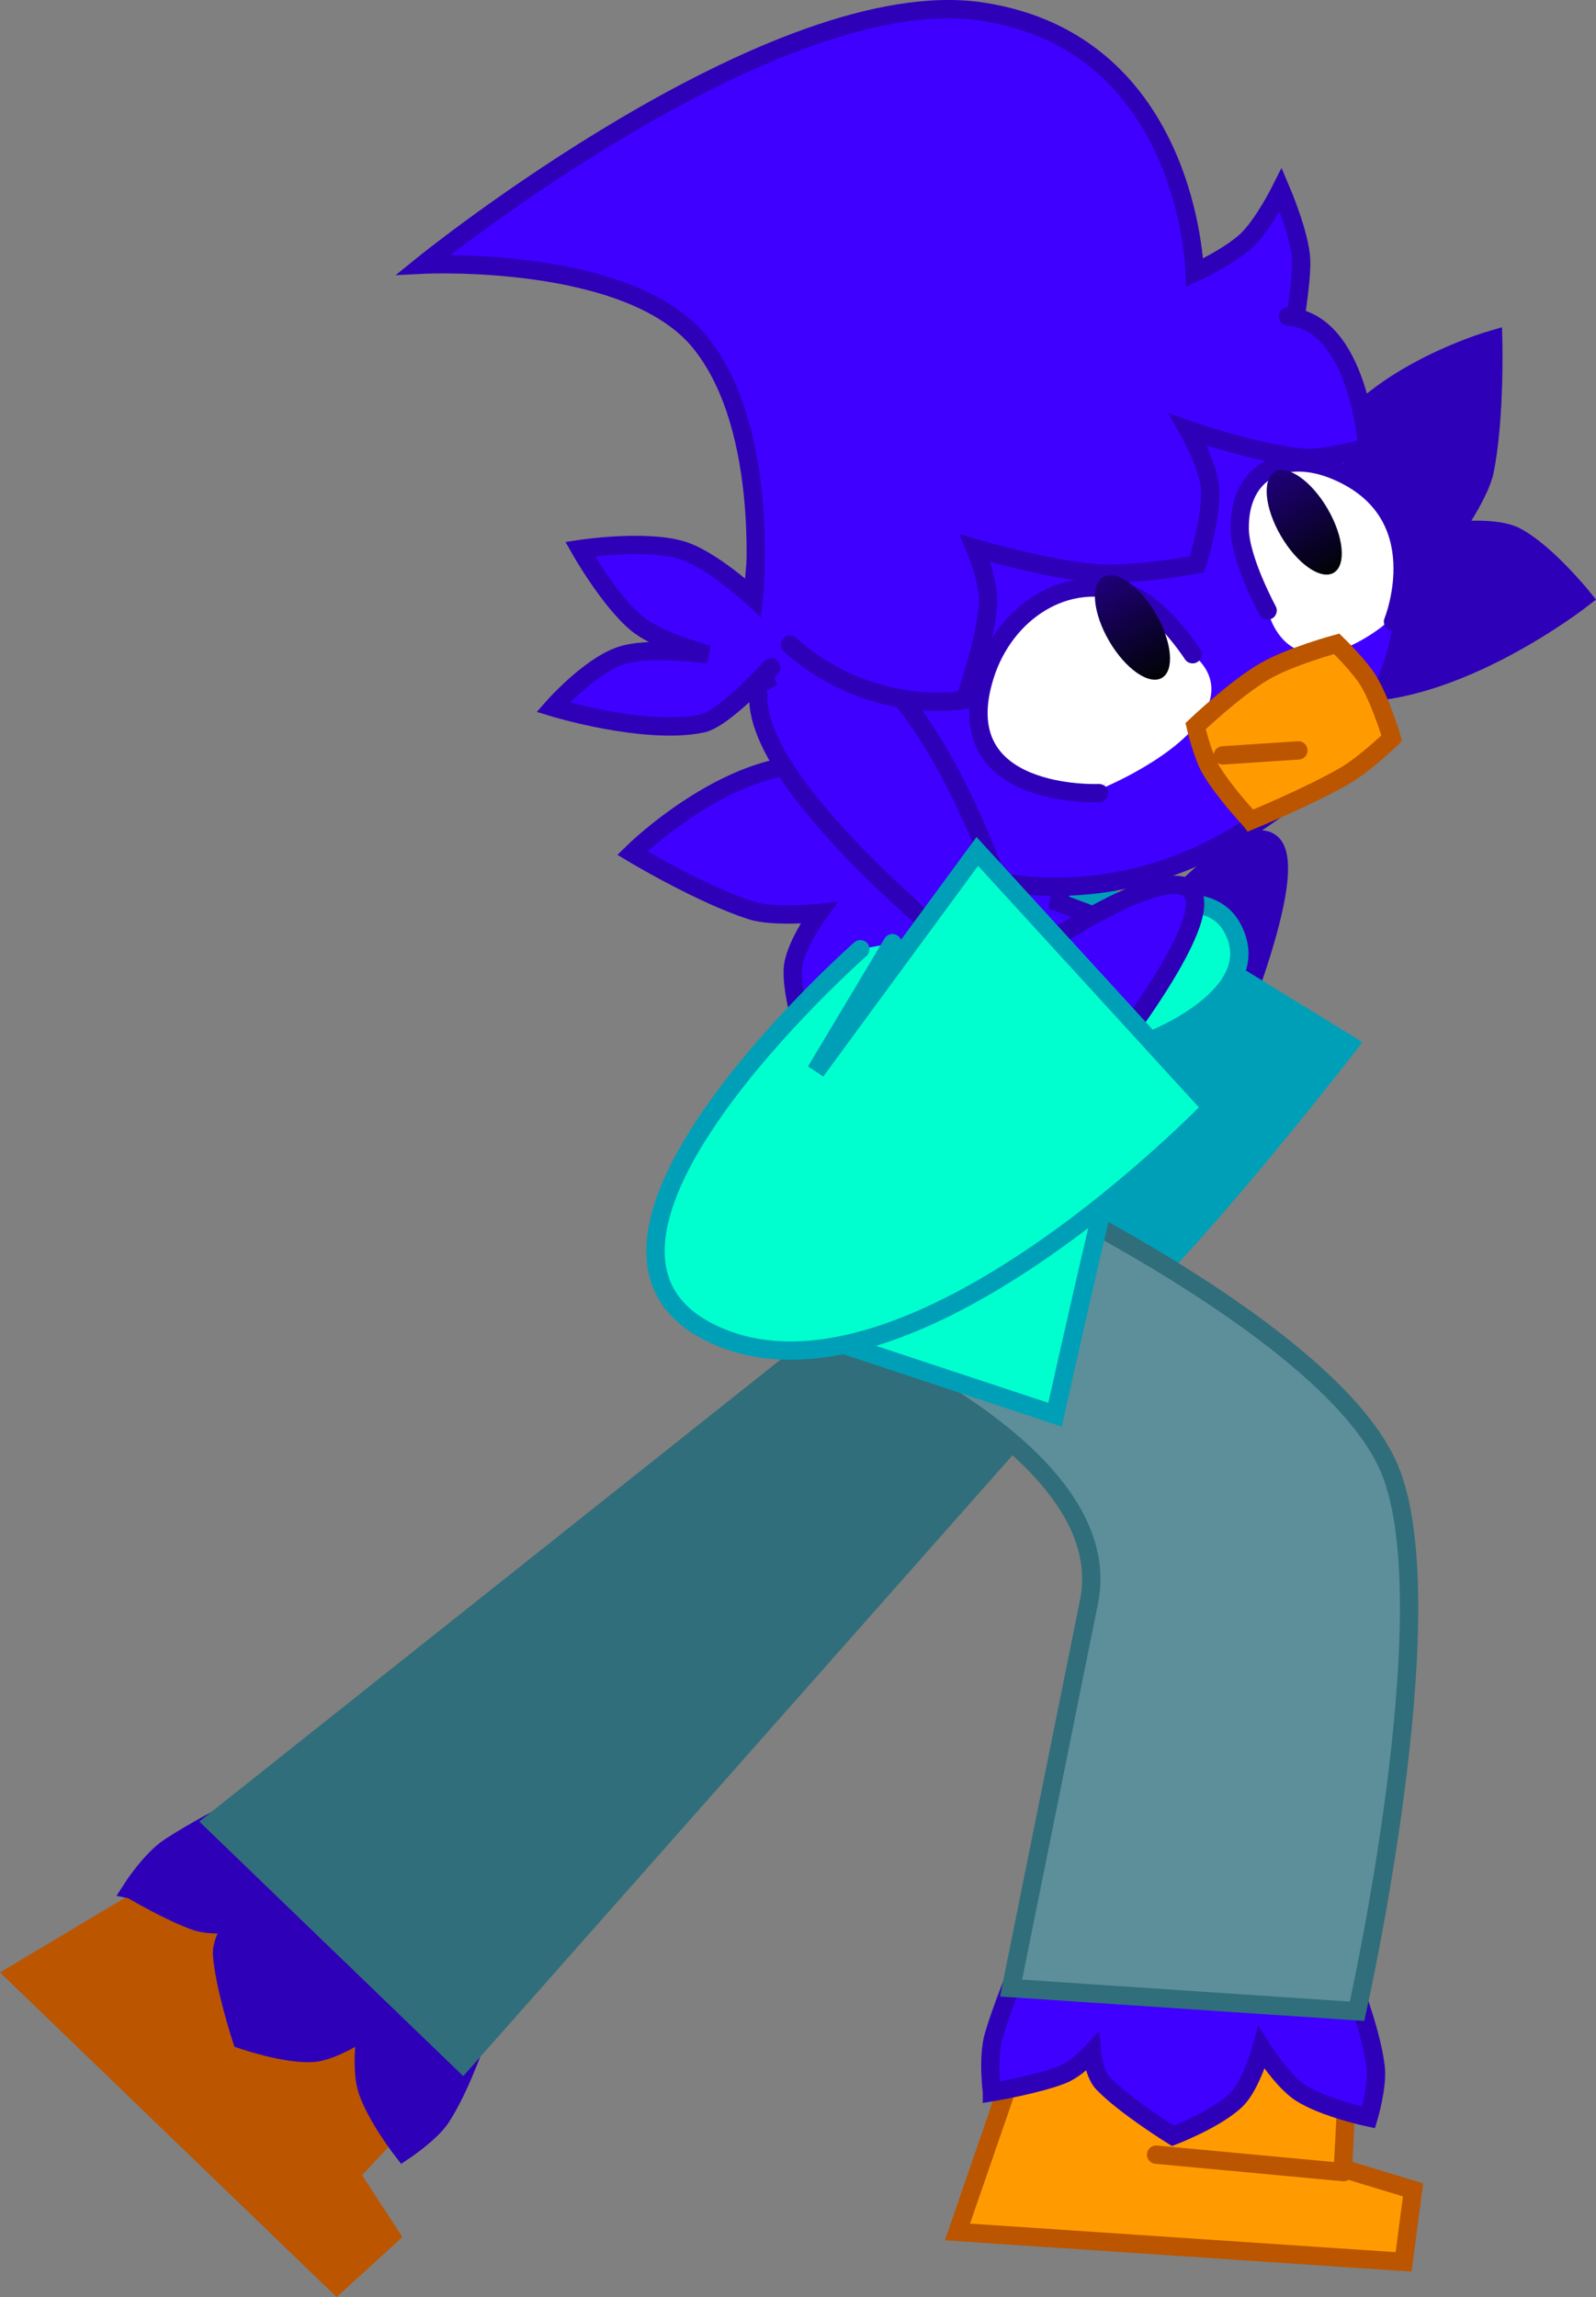 <svg version="1.1" xmlns="http://www.w3.org/2000/svg" xmlns:xlink="http://www.w3.org/1999/xlink" width="217.743" height="313.389" viewBox="0,0,217.743,313.389"><rect x="0" y="0" width="217.743" height="313.389" fill="#808080" stroke="none"/><defs><linearGradient x1="269.203" y1="132.697" x2="277.234" y2="146.466" gradientUnits="userSpaceOnUse" id="color-1"><stop offset="0" stop-color="#1f007b"/><stop offset="1" stop-color="#000304"/></linearGradient><linearGradient x1="292.636" y1="118.358" x2="300.667" y2="132.127" gradientUnits="userSpaceOnUse" id="color-2"><stop offset="0" stop-color="#1f007b"/><stop offset="1" stop-color="#000304"/></linearGradient></defs><g transform="translate(-118.715,-53.983)"><g data-paper-data="{&quot;isPaintingLayer&quot;:true}" fill-rule="nonzero" stroke-width="2.5" stroke-linejoin="miter" stroke-miterlimit="10" stroke-dasharray="" stroke-dashoffset="0" style="mix-blend-mode: normal"><g data-paper-data="{&quot;index&quot;:null,&quot;origRot&quot;:0}" stroke-linecap="round"><path d="M272.444,184.121c0,0 14.919,-18.58 19.601,-15.202c4.77,3.442 -6.853,30.254 -6.853,30.254" data-paper-data="{&quot;origPos&quot;:null}" fill="#2e00b8" stroke="#2e00b8"/><path d="M234.965,238.348c0,0 5.793,-18.291 10.423,-29.53c6.085,-14.771 17.034,-37.117 17.034,-37.117l40.332,24.797c0,0 -16.521,21.422 -28.567,33.553c-9.567,9.635 -26.813,22.218 -26.813,22.218" data-paper-data="{&quot;origPos&quot;:null}" fill="#009fb8" stroke="#009fb8"/></g><path d="M264.785,168.502l-1.642,8.604l10.271,3.879l-12.05,8.049l-17.03,-20.557l8.393,4.461l1.934,-7.303z" data-paper-data="{&quot;origRot&quot;:0}" fill="#3f00ff" stroke="#2e00b8" stroke-linecap="round"/><g data-paper-data="{&quot;origRot&quot;:0}"><path d="M120.76,323.314l24.021,-14.345l31.912,30.774l-10.157,10.849l5.447,8.384l-7.314,6.681z" data-paper-data="{&quot;origPos&quot;:null}" fill="#bb5500" stroke="#bb5500" stroke-linecap="butt"/><path d="M136.643,311.765c0,0 2.595,-4.052 5.177,-5.757c6.372,-4.208 17.768,-9.393 17.768,-9.393l27.902,24.128c0,0 -4.353,15.791 -8.663,22.207c-1.437,2.139 -5.113,4.564 -5.113,4.564c0,0 -3.833,-4.933 -4.938,-8.567c-0.872,-2.869 -0.125,-8.096 -0.125,-8.096c0,0 -4.261,2.958 -7.169,3.194c-3.712,0.302 -9.795,-1.814 -9.795,-1.814c0,0 -2.372,-7.252 -2.677,-11.613c-0.127,-1.815 1.568,-4.214 1.568,-4.214c0,0 -3.061,0.386 -5.037,-0.272c-3.462,-1.153 -8.897,-4.367 -8.897,-4.367z" data-paper-data="{&quot;origPos&quot;:null}" fill="#2e00b8" stroke="#2e00b8" stroke-linecap="butt"/><path d="M266.481,239.751l-84.637,95.668l-34.051,-32.837l95.765,-76.096" data-paper-data="{&quot;origPos&quot;:null}" fill="#306e7b" stroke="#306e7b" stroke-linecap="round"/><path d="M148.276,332.716l18.013,18.297" fill="none" stroke="#bb5500" stroke-linecap="round"/></g><g data-paper-data="{&quot;origRot&quot;:0}"><path d="M249.345,358.484l9.124,-26.449l44.234,2.967l-0.775,14.841l9.568,2.9l-1.287,9.823z" data-paper-data="{&quot;origPos&quot;:null}" fill="#ff9b00" stroke="#bb5500" stroke-linecap="butt"/><path d="M254.048,339.417c0,0 -0.627,-4.771 0.249,-7.739c2.161,-7.324 7.533,-18.633 7.533,-18.633l36.885,0.469c0,0 6.848,14.88 7.687,22.564c0.28,2.561 -0.969,6.785 -0.969,6.785c0,0 -6.11,-1.302 -9.297,-3.369c-2.515,-1.632 -5.313,-6.11 -5.313,-6.11c0,0 -1.352,5.008 -3.424,7.063c-2.644,2.623 -8.659,4.925 -8.659,4.925c0,0 -6.487,-4.017 -9.531,-7.155c-1.267,-1.306 -1.517,-4.233 -1.517,-4.233c0,0 -2.092,2.268 -4.027,3.039c-3.39,1.35 -9.617,2.394 -9.617,2.394z" data-paper-data="{&quot;origPos&quot;:null}" fill="#3f00ff" stroke="#2e00b8" stroke-linecap="butt"/><path d="M256.819,215.299c0,0 43.734,20.481 51.489,39.124c7.92,19.041 -4.453,73.952 -4.453,73.952l-47.199,-3.165c0,0 6.872,-34.062 10.63,-52.694c4.245,-21.042 -36.051,-36.697 -36.051,-36.697" data-paper-data="{&quot;origPos&quot;:null}" fill="#5c8f99" stroke="#306e7b" stroke-linecap="round"/><path d="M302.009,350.323l-25.565,-2.383" fill="none" stroke="#bb5500" stroke-linecap="round"/></g><path d="M275.688,195.938c0,0 -4.534,14.238 -7.155,25.293c-2.128,8.98 -5.881,25.757 -5.881,25.757l-42.959,-14.211c0,0 10.782,-17.063 15.83,-29.368c3.198,-7.795 5.298,-22.135 5.298,-22.135c0,0 -17.641,-17.566 -6.412,-22.822c11.037,-5.167 27.159,25.593 27.159,25.593c0,0 20.245,-12.686 25.262,-3.493c5.017,9.192 -11.143,15.385 -11.143,15.385z" data-paper-data="{&quot;origRot&quot;:0}" fill="#00ffce" stroke="#009fb8" stroke-linecap="round"/><g data-paper-data="{&quot;origRot&quot;:0}"><path d="M298.199,119.96c3.016,-13.675 24.232,-19.689 24.232,-19.689c0,0 0.293,10.849 -1.178,17.998c-0.629,3.058 -4.203,8.157 -4.203,8.157c0,0 5.732,-0.669 8.437,0.735c4.18,2.169 9.205,8.42 9.205,8.42c0,0 -19.58,15.386 -35.137,12.558" data-paper-data="{&quot;origPos&quot;:null,&quot;index&quot;:null}" fill="#2e00b8" stroke="#2e00b8" stroke-linecap="round"/><path d="M257.903,174.02c-5.198,14.934 -28.229,24.402 -28.229,24.402c0,0 -2.967,-7.451 -2.797,-12.157c0.11,-3.046 3.514,-7.706 3.514,-7.706c0,0 -6.197,0.601 -9.169,-0.357c-6.947,-2.24 -16.246,-7.836 -16.246,-7.836c0,0 15.679,-15.506 29.067,-11.398" data-paper-data="{&quot;origPos&quot;:null}" fill="#3f00ff" stroke="#2e00b8" stroke-linecap="round"/><path d="M226.848,155.136c-11.58,-19.853 -3.547,-46.108 17.941,-58.641c21.488,-12.534 39.929,-1.216 55.137,16.017c19.895,22.543 8.285,43.344 -13.204,55.878c-21.488,12.534 -48.295,6.6 -59.875,-13.253z" data-paper-data="{&quot;origPos&quot;:null}" fill="#3f00ff" stroke="#2e00b8" stroke-linecap="butt"/><path d="M223.927,145.026c0,0 -6.4,7.06 -9.469,7.678c-7.88,1.587 -20.289,-2.227 -20.289,-2.227c0,0 4.891,-5.565 9.237,-7.042c3.926,-1.334 11.959,-0.162 11.959,-0.162c0,0 -6.67,-1.688 -9.755,-4.221c-3.752,-3.081 -7.764,-10.165 -7.764,-10.165c0,0 8.648,-1.325 13.741,0.117c4.161,1.178 9.971,6.597 9.971,6.597c0,0 2.43,-22.979 -7.377,-34.977c-9.758,-11.937 -37.736,-10.538 -37.736,-10.538c0,0 47.99,-38.843 76.283,-34.518c28.292,4.325 28.983,35.617 28.983,35.617c0,0 4.823,-2.221 7.168,-4.48c2.242,-2.16 4.584,-6.842 4.584,-6.842c0,0 2.67,6.249 2.768,9.664c0.089,3.091 -1.066,9.582 -1.066,9.582" data-paper-data="{&quot;origPos&quot;:null}" fill="#3f00ff" stroke="#2e00b8" stroke-linecap="round"/><path d="M233.6,142.559c16.549,7.527 27.016,49.721 27.016,49.721c0,0 -39.049,-28.603 -38.441,-43.454" data-paper-data="{&quot;origPos&quot;:null}" fill="#3f00ff" stroke="#2e00b8" stroke-linecap="round"/><path d="M294.425,97.16c9.72,0.737 10.831,17.89 10.831,17.89c0,0 -5.975,1.659 -8.805,1.379c-6.704,-0.664 -15.623,-3.799 -15.623,-3.799c0,0 2.774,4.905 2.97,7.95c0.266,4.12 -1.787,10.408 -1.787,10.408c0,0 -8.47,1.579 -13.686,1.2c-6.59,-0.479 -16.565,-3.398 -16.565,-3.398c0,0 1.962,4.652 1.749,7.725c-0.346,4.997 -3.182,12.953 -3.182,12.953c0,0 -12.714,2.407 -23.835,-7.527" data-paper-data="{&quot;origPos&quot;:null}" fill="#3f00ff" stroke="#2e00b8" stroke-linecap="round"/><g data-paper-data="{&quot;origPos&quot;:null}" fill="#ffffff" stroke-linecap="round"><path d="M279.815,142.191c0,0 6.509,3.109 3.269,9.006c-3.24,5.898 -13.855,10.264 -13.855,10.264z" data-paper-data="{&quot;origPos&quot;:null}" stroke="none"/><path d="M268.662,162.189c0,0 -20.942,0.958 -15.579,-16.056c2.716,-8.616 11.126,-14.248 19.606,-11.133c4.493,1.651 8.731,8.239 8.731,8.239" data-paper-data="{&quot;origPos&quot;:null}" stroke="#2e00b8"/></g><path d="M276.402,137.725c2.218,3.802 2.59,7.716 0.832,8.741c-1.758,1.025 -4.981,-1.226 -7.199,-5.028c-2.218,-3.802 -2.59,-7.716 -0.832,-8.741c1.758,-1.025 4.981,1.226 7.199,5.028z" fill="url(#color-1)" stroke="none" stroke-linecap="butt"/><g data-paper-data="{&quot;origPos&quot;:null,&quot;index&quot;:null}" fill="#ffffff" stroke-linecap="round"><path d="M308.091,138.795c0,0 -5.898,5.265 -11.038,4.256c-5.141,-1.01 -5.758,-7.554 -5.758,-7.554z" data-paper-data="{&quot;origPos&quot;:null}" stroke="none"/><path d="M291.653,137.271c0,0 -3.742,-6.877 -3.806,-11.111c-0.121,-7.991 6.142,-10.917 13.138,-7.966c13.815,5.827 7.783,20.603 7.783,20.603" data-paper-data="{&quot;origPos&quot;:null}" stroke="#2e00b8"/></g><path d="M289.343,165.922c0,0 -3.688,-3.942 -5.44,-6.946c-1.18,-2.022 -2.072,-5.934 -2.072,-5.934c0,0 5.423,-5.147 9.352,-7.439c3.582,-2.089 9.895,-3.787 9.895,-3.787c0,0 3.191,3.09 4.404,5.17c1.719,2.947 3.109,7.711 3.109,7.711c0,0 -3.638,3.511 -6.354,5.095c-4.796,2.797 -12.893,6.131 -12.893,6.131z" data-paper-data="{&quot;origPos&quot;:null}" fill="#ff9b00" stroke="#bb5500" stroke-linecap="butt"/><path d="M295.856,156.358l-10.31,0.683" fill="none" stroke="#bb5500" stroke-linecap="round"/><path d="M299.835,123.386c2.218,3.802 2.59,7.716 0.832,8.741c-1.758,1.025 -4.981,-1.226 -7.199,-5.028c-2.218,-3.802 -2.59,-7.716 -0.832,-8.741c1.758,-1.025 4.981,1.226 7.199,5.028z" fill="url(#color-2)" stroke="none" stroke-linecap="butt"/></g><path d="M256.372,190.708l-5.303,19.669" data-paper-data="{&quot;origRot&quot;:0}" fill="none" stroke="#009fb8" stroke-linecap="round"/><path d="M268.737,195.806l-5.303,19.669" data-paper-data="{&quot;origRot&quot;:0}" fill="none" stroke="#009fb8" stroke-linecap="round"/><g data-paper-data="{&quot;origRot&quot;:0}" stroke-linecap="round"><path d="M258.264,184.842c0,0 19.457,-13.757 23.028,-9.22c3.638,4.621 -14.915,27.2 -14.915,27.2" data-paper-data="{&quot;origPos&quot;:null}" fill="#3f00ff" stroke="#2e00b8"/><path d="M240.471,182.656l-10.446,17.457l22.023,-29.97l31.95,34.939c0,0 -41.172,43.01 -67.661,31.068c-26.489,-11.942 19.754,-52.665 19.754,-52.665" data-paper-data="{&quot;origPos&quot;:null}" fill="#00ffce" stroke="#009fb8"/></g></g></g></svg>